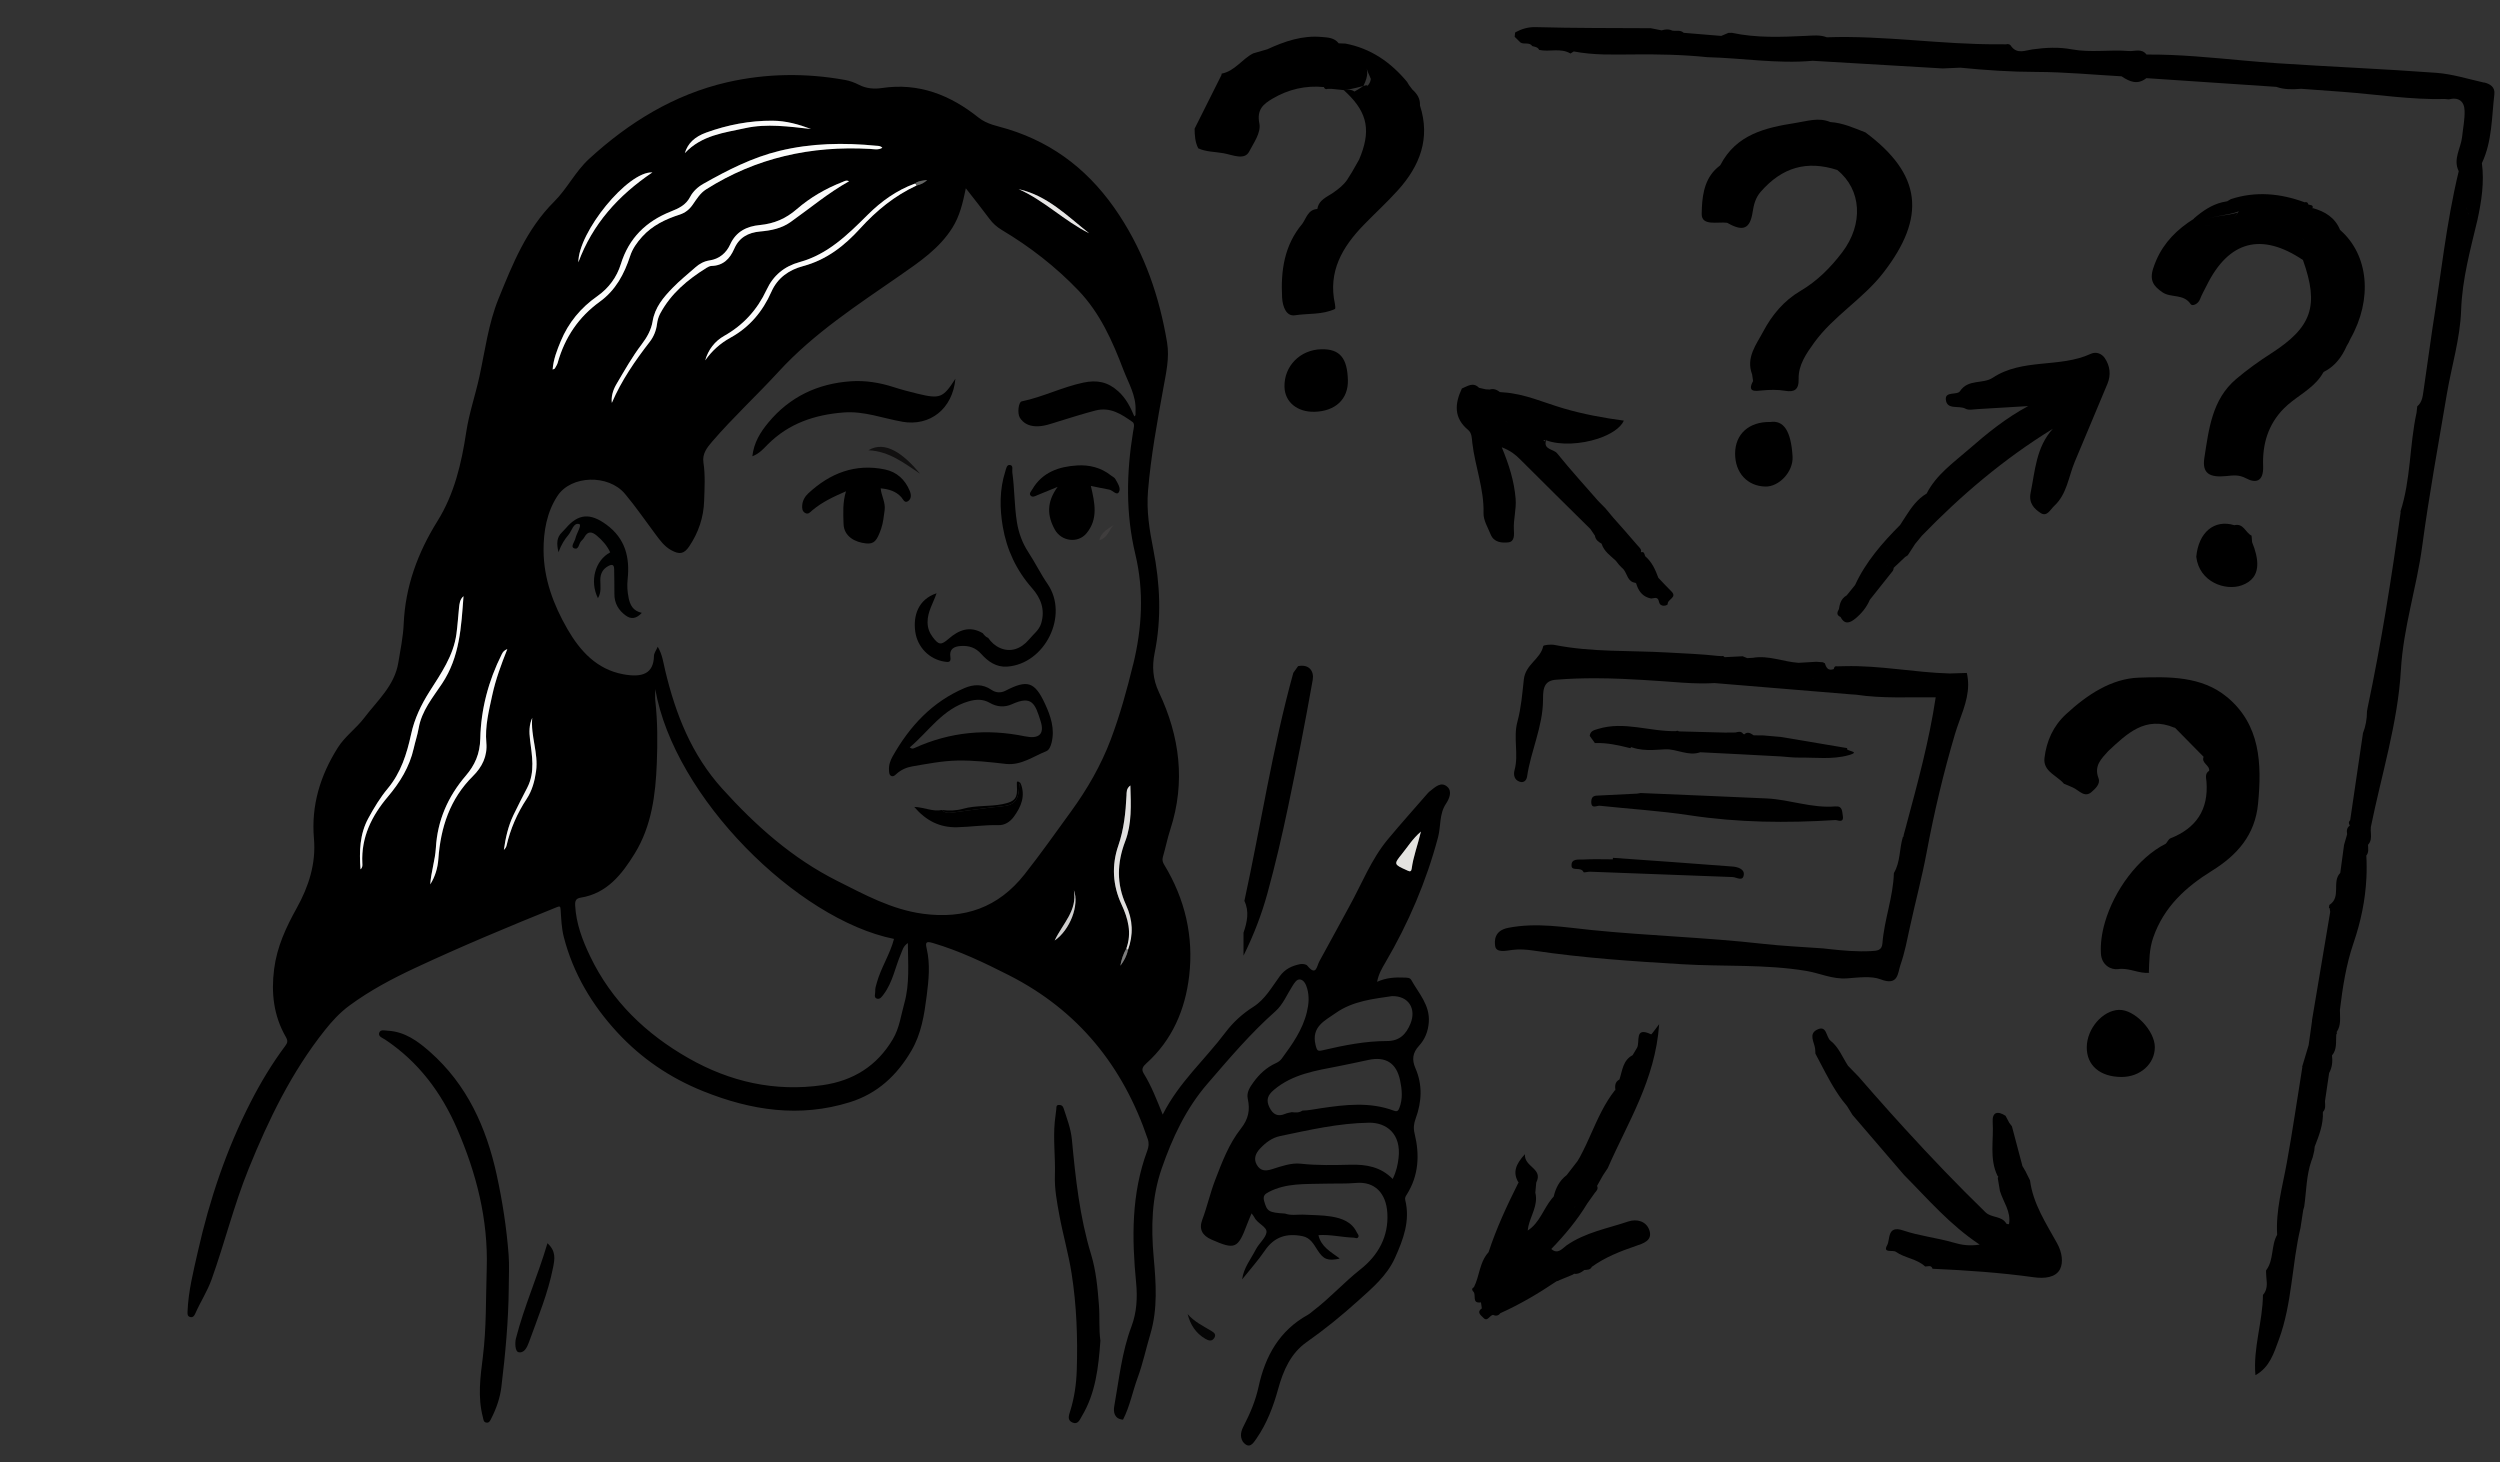 <svg width="200" height="117" viewBox="0 0 200 117" fill="none" xmlns="http://www.w3.org/2000/svg">
<rect x="0" y="0" width="200" height="117" fill="#333333" stroke="none"/>
<g clip-path="url(#clip0_91_7811)">
<path d="M101.472 112.319C101.472 112.319 101.477 112.319 101.48 112.316C101.48 112.316 101.48 112.313 101.48 112.311L101.472 112.319Z" fill="black"/>
<path d="M162.403 94.431C162.294 94.212 162.181 93.99 162.072 93.77C162.074 93.77 162.08 93.773 162.083 93.776C161.979 93.596 161.872 93.416 161.768 93.239C161.774 93.239 161.779 93.242 161.785 93.245C161.507 92.199 161.231 91.15 160.953 90.105C160.883 90.015 160.815 89.922 160.745 89.832C160.644 89.644 160.545 89.455 160.444 89.264C159.817 88.856 159.362 88.955 159.415 89.773C159.508 91.204 159.134 92.683 159.797 94.06L159.865 94.141C159.865 94.141 159.854 94.164 159.842 94.189L159.82 94.237C159.879 94.583 159.935 94.929 159.994 95.277C160.258 96.157 160.902 96.933 160.719 97.934C160.646 97.94 160.576 97.925 160.509 97.892C160.143 97.245 159.325 97.453 158.839 96.981C156.615 94.819 154.476 92.584 152.387 90.296C151.552 89.382 150.725 88.457 149.907 87.529C149.497 87.066 149.089 86.599 148.684 86.129C148.403 85.843 148.125 85.553 147.844 85.266C147.394 84.583 147.102 83.773 146.444 83.259C146.067 82.967 146.163 81.955 145.342 82.385C144.687 82.731 145.128 83.357 145.207 83.872C145.226 84.007 145.224 84.145 145.232 84.279L145.238 84.302C145.783 85.317 146.281 86.357 146.905 87.324C147.057 87.56 147.214 87.791 147.383 88.016C147.506 88.179 147.636 88.339 147.771 88.496C147.771 88.496 147.774 88.508 147.774 88.505C147.914 88.733 148.055 88.96 148.195 89.188C149.57 90.79 150.947 92.393 152.322 93.995C154.22 95.907 155.971 97.973 158.375 99.57C157.52 99.697 156.921 99.593 156.283 99.407C154.956 99.019 153.553 98.879 152.249 98.434C150.95 97.99 151.223 99.171 150.976 99.609C150.593 100.29 151.414 99.966 151.67 100.146C152.392 100.652 153.343 100.697 154.006 101.316C154.217 101.336 154.49 101.164 154.605 101.501C157.318 101.622 160.025 101.808 162.715 102.182C163.542 102.297 164.458 102.216 164.804 101.53C165.071 100.995 164.976 100.2 164.565 99.458C163.685 97.864 162.645 96.306 162.401 94.428L162.403 94.431ZM159.511 99.095C159.525 99.078 159.539 99.058 159.547 99.039C159.539 99.061 159.527 99.081 159.511 99.095Z" fill="black"/>
<path d="M198.714 6.606C197.446 6.32 196.178 5.918 194.893 5.825C190.651 5.51 186.397 5.341 182.152 5.057C181.284 4.998 180.415 4.925 179.546 4.847C176.94 4.613 174.337 4.343 171.714 4.363V4.357C171.523 4.102 171.287 4.043 171.042 4.043C170.795 4.043 170.539 4.102 170.3 4.082C168.79 3.955 167.264 4.228 165.757 3.95C164.697 3.75 163.649 3.806 162.58 3.953C162.046 4.026 161.394 4.346 160.919 3.73C160.823 3.551 160.68 3.489 160.483 3.545C160.292 3.545 160.098 3.545 159.907 3.542C155.31 3.573 150.745 2.822 146.143 2.983C145.6 2.772 145.035 2.845 144.481 2.87C142.499 2.963 140.517 3.047 138.555 2.626C138.459 2.626 138.367 2.631 138.271 2.631C138.08 2.713 137.889 2.791 137.698 2.873C136.697 2.791 135.699 2.707 134.698 2.626C134.428 2.373 134.088 2.502 133.779 2.449C133.498 2.311 133.214 2.342 132.93 2.429C132.643 2.373 132.356 2.316 132.067 2.257C129.005 2.238 125.941 2.257 122.882 2.17C122.244 2.153 121.746 2.308 121.229 2.583L121.204 2.654C121.193 2.749 121.184 2.848 121.173 2.943C121.327 3.095 121.482 3.247 121.637 3.399C121.923 3.584 122.348 3.342 122.584 3.688C122.792 3.747 123.023 3.761 123.132 3.992C123.956 4.177 124.847 3.809 125.637 4.281C125.724 4.225 125.811 4.169 125.899 4.116C126.686 4.267 127.479 4.332 128.274 4.355C129.07 4.377 129.865 4.36 130.661 4.355C132.64 4.335 134.611 4.371 136.581 4.574C139.393 4.644 142.193 5.119 145.015 4.863C148.482 5.069 151.948 5.271 155.414 5.476C155.884 5.457 156.353 5.434 156.823 5.414C158.852 5.617 160.882 5.752 162.929 5.755C165.195 5.76 167.461 5.979 169.727 6.106C170.359 6.533 171.003 6.817 171.708 6.252C175.175 6.486 178.638 6.716 182.105 6.949C182.754 7.18 183.423 7.157 184.092 7.104C185.208 7.186 186.327 7.264 187.443 7.349C190.165 7.554 192.869 7.987 195.61 7.922C195.706 7.931 195.801 7.942 195.897 7.95C196.687 7.748 197.148 8.096 197.167 8.864C197.187 9.558 197.041 10.255 196.968 10.95C196.872 11.866 196.22 12.727 196.698 13.699C195.694 17.852 195.267 22.099 194.59 26.305C194.353 27.958 194.123 29.614 193.881 31.264C193.816 31.714 193.771 32.181 193.381 32.504C193.361 32.675 193.344 32.844 193.324 33.016C192.751 35.641 192.872 38.38 192.023 40.96L192.059 40.927C191.334 46.187 190.505 51.429 189.408 56.625C189.391 56.72 189.375 56.816 189.358 56.909C189.358 57.519 189.254 58.109 189.029 58.677C189.029 58.677 189.029 58.688 189.029 58.7C189.029 58.708 189.029 58.714 189.029 58.714C188.691 61.016 188.351 63.316 188.014 65.618C188.053 65.582 188.09 65.57 188.129 65.579C188.093 65.57 188.053 65.579 188.014 65.618C187.977 65.652 187.952 65.686 187.935 65.719C187.918 65.753 187.91 65.79 187.91 65.823C187.91 65.894 187.938 65.967 187.986 66.043C187.986 66.073 187.989 66.107 187.989 66.138C187.989 66.107 187.989 66.073 187.986 66.043C187.736 66.22 187.724 66.47 187.772 66.737C187.691 67.021 187.606 67.305 187.525 67.589C187.424 68.337 187.322 69.084 187.221 69.832C186.518 70.546 187.328 71.775 186.347 72.396C186.336 72.483 186.324 72.573 186.31 72.66L186.369 72.629C186.386 72.736 186.4 72.843 186.417 72.95C185.928 75.857 185.439 78.761 184.952 81.668C184.952 81.668 184.961 81.656 184.966 81.651C184.874 82.303 184.784 82.958 184.691 83.61C184.809 83.675 184.91 83.712 185 83.723C184.91 83.712 184.806 83.675 184.691 83.61C184.517 84.195 184.34 84.78 184.165 85.365C184.174 85.359 184.182 85.353 184.191 85.348C183.777 87.912 183.406 90.484 182.942 93.037C182.597 94.943 182.054 96.818 182.172 98.783C181.666 99.665 181.928 100.787 181.289 101.628C181.287 101.67 181.284 101.712 181.284 101.751C181.284 101.878 181.292 102.005 181.303 102.131C181.306 102.173 181.312 102.215 181.315 102.258C181.326 102.384 181.34 102.513 181.343 102.637C181.343 102.679 181.343 102.721 181.343 102.764C181.34 102.89 181.326 103.014 181.289 103.135C181.244 103.292 181.166 103.447 181.036 103.593C181.017 105.749 180.238 107.835 180.435 110.014C181.562 109.395 181.902 108.276 182.31 107.166C183.375 104.273 183.339 101.175 184.042 98.218C184.115 97.745 184.185 97.273 184.258 96.798L184.337 96.531C184.514 95.302 184.5 94.046 184.916 92.857C184.95 92.767 184.981 92.677 185.014 92.59C185.056 92.412 185.099 92.235 185.141 92.061C185.152 91.951 185.163 91.844 185.175 91.735C185.523 90.841 185.877 89.947 185.83 88.96C186.08 88.71 186.009 88.398 185.998 88.097C186.108 87.344 186.22 86.593 186.33 85.84C186.572 85.398 186.622 84.926 186.561 84.434C186.982 83.939 186.856 83.332 186.901 82.758C186.957 82.702 186.968 82.638 186.929 82.567C187.311 82.019 187.19 81.398 187.193 80.793C187.41 78.983 187.691 77.172 188.278 75.455C188.866 73.74 189.226 72.008 189.313 70.234C189.327 69.939 189.335 69.641 189.332 69.343C189.332 69.045 189.324 68.744 189.307 68.443C189.524 68.182 189.448 67.878 189.442 67.583C189.689 67.319 189.692 67.015 189.675 66.712C189.664 66.529 189.647 66.343 189.667 66.166C190.519 61.975 191.832 57.808 192.073 53.58C192.27 50.181 193.333 47.007 193.777 43.693C194.317 39.653 195.062 35.588 195.745 31.54C196.124 29.302 196.813 27.078 196.889 24.835C196.974 22.313 197.634 19.966 198.202 17.568C198.523 16.078 198.753 14.582 198.551 13.053C199.377 11.307 199.329 9.401 199.549 7.543C199.619 6.955 199.194 6.702 198.716 6.595L198.714 6.606ZM134.352 3.241C134.352 3.241 134.344 3.233 134.332 3.222L134.352 3.241ZM135.96 3.969C135.986 3.947 136.011 3.922 136.039 3.899C136.014 3.922 135.986 3.947 135.96 3.969ZM146.654 4.425C146.635 4.402 146.612 4.38 146.59 4.355C146.609 4.377 146.632 4.4 146.654 4.425C146.702 4.369 146.747 4.31 146.795 4.251C146.747 4.31 146.699 4.366 146.654 4.425ZM152.893 4.355C153.072 4.602 153.311 4.63 153.607 4.653C153.314 4.63 153.072 4.602 152.893 4.355ZM177.621 5.465C177.621 5.465 177.621 5.465 177.621 5.462V5.465ZM184.936 89.508C184.938 89.393 184.952 89.286 184.992 89.194C184.952 89.289 184.941 89.396 184.936 89.505V89.508ZM198.309 11.864C198.298 11.866 198.281 11.869 198.267 11.869C198.281 11.869 198.295 11.866 198.309 11.864ZM198.348 11.967C198.298 11.979 198.247 11.99 198.194 11.998C198.244 11.987 198.295 11.976 198.348 11.967ZM197.367 16.808C197.353 16.735 197.345 16.662 197.347 16.589C197.347 16.662 197.353 16.735 197.367 16.808ZM197.415 16.977C197.44 17.045 197.471 17.112 197.513 17.182C197.471 17.115 197.44 17.047 197.415 16.977ZM197.82 17.542C197.733 17.461 197.657 17.382 197.595 17.303C197.657 17.382 197.73 17.464 197.82 17.542Z" fill="black"/>
<path d="M181.031 103.612L181.039 103.601L181.031 103.612Z" fill="black"/>
<path d="M178.149 55.756C176.139 54.086 173.488 54.128 171.102 54.212C168.909 54.288 166.966 55.581 165.293 57.125C164.242 58.092 163.725 59.289 163.559 60.628C163.525 60.903 163.573 61.128 163.669 61.322C163.716 61.42 163.778 61.508 163.848 61.592C164.203 62.011 164.782 62.289 165.128 62.714L165.147 62.708C165.364 62.801 165.58 62.894 165.797 62.986C166.078 63.099 166.342 63.363 166.623 63.484C166.654 63.498 166.685 63.509 166.719 63.518C166.783 63.537 166.845 63.546 166.913 63.543C167.045 63.537 167.183 63.487 167.326 63.358C167.602 63.116 168.06 62.722 167.88 62.255C167.5 61.269 168.105 60.701 168.659 60.088C170.157 58.694 171.63 57.234 173.966 58.221L173.989 58.21C174.756 58.989 175.524 59.767 176.288 60.546C176.086 61.058 176.789 61.21 176.733 61.662C176.37 61.882 176.496 62.247 176.519 62.542C176.688 64.777 175.698 66.25 173.637 67.066C173.497 67.122 173.412 67.319 173.303 67.448C173.303 67.448 173.292 67.459 173.283 67.47C173.272 67.482 173.261 67.493 173.261 67.496C171.045 68.62 169.131 71.232 168.391 73.796C168.144 74.65 168.026 75.502 168.074 76.289C168.127 77.223 168.892 77.605 169.446 77.529C169.558 77.512 169.668 77.507 169.777 77.51C169.935 77.51 170.089 77.532 170.241 77.557C170.41 77.585 170.576 77.625 170.742 77.667C171.135 77.763 171.526 77.861 171.937 77.827L171.956 77.799L171.908 77.816C171.945 76.866 171.928 75.944 172.263 74.991C173.114 72.548 174.857 70.965 176.955 69.663C178.973 68.409 180.407 66.807 180.646 64.288C180.949 61.083 180.837 57.982 178.152 55.753L178.149 55.756ZM166.381 60.841C166.373 60.802 166.365 60.763 166.353 60.726C166.365 60.766 166.373 60.805 166.381 60.841C166.398 60.875 166.418 60.909 166.435 60.94C166.418 60.906 166.398 60.872 166.381 60.841ZM168.063 59.731C168.004 59.798 167.944 59.866 167.883 59.933C167.944 59.866 168.004 59.796 168.063 59.731C168.063 59.731 168.11 59.725 168.108 59.725L168.06 59.731H168.063ZM168.324 58.23C168.242 58.224 168.175 58.196 168.133 58.154C168.175 58.199 168.242 58.227 168.324 58.23ZM177.607 57.482L177.567 57.521C177.567 57.521 177.587 57.502 177.607 57.482ZM177.773 58.157C177.747 58.176 177.705 58.196 177.686 58.216C177.705 58.199 177.747 58.176 177.773 58.157ZM174.247 55.857C174.231 55.857 174.214 55.865 174.2 55.871C174.216 55.865 174.231 55.86 174.247 55.857ZM174.166 55.88C174.022 55.955 173.986 56.191 173.972 56.47C173.983 56.197 174.022 55.955 174.166 55.88Z" fill="black"/>
<path d="M147.734 78.272C148.642 78.204 149.713 78.061 150.444 78.345C151.886 78.904 151.81 77.839 152.038 77.187C152.384 76.197 152.578 75.151 152.803 74.122C153.233 72.143 153.761 70.175 154.13 68.199C154.731 64.988 155.476 61.834 156.404 58.705C156.784 57.423 157.441 56.172 157.453 54.803C157.453 54.488 157.422 54.165 157.346 53.836C156.89 53.85 156.435 53.864 155.98 53.878C153.163 53.802 150.382 53.218 147.557 53.294C147.363 53.299 147.169 53.302 146.975 53.307C146.882 53.288 146.82 53.305 146.778 53.344C146.736 53.386 146.714 53.451 146.7 53.527C146.584 53.569 146.489 53.583 146.41 53.572C146.371 53.566 146.334 53.558 146.3 53.541C146.258 53.521 146.222 53.496 146.191 53.462C146.092 53.364 146.033 53.212 145.98 53.043C145.98 53.043 145.946 53.043 145.924 53.046C145.915 53.046 145.907 53.046 145.907 53.046L145.867 52.984C145.679 52.97 145.494 52.956 145.305 52.942C145.069 52.956 144.83 52.97 144.594 52.984C144.358 52.998 144.119 53.012 143.883 53.026L143.874 53.816C143.874 53.552 143.88 53.291 143.883 53.026C142.66 52.945 141.485 52.408 140.231 52.624C140.082 52.633 139.93 52.641 139.781 52.65C139.657 52.599 139.534 52.551 139.41 52.501C138.929 52.526 138.446 52.548 137.965 52.574C137.934 52.532 137.897 52.504 137.858 52.489C137.819 52.475 137.771 52.475 137.72 52.489C137.625 52.484 137.529 52.478 137.434 52.473C136.095 52.324 134.746 52.276 133.408 52.2C130.394 52.026 127.361 52.189 124.37 51.596C124.072 51.536 123.478 51.596 123.459 51.688C123.237 52.74 122.045 53.133 121.907 54.353C121.783 55.467 121.693 56.633 121.395 57.73C121.041 59.023 121.513 60.336 121.162 61.618C121.061 61.986 121.145 62.402 121.581 62.54C121.887 62.638 122.118 62.455 122.168 62.118C122.472 60.049 123.433 58.12 123.442 55.987C123.442 55.846 123.442 55.703 123.45 55.562C123.456 55.469 123.461 55.379 123.476 55.289C123.481 55.245 123.49 55.202 123.498 55.16C123.526 55.034 123.568 54.916 123.63 54.812C123.65 54.781 123.67 54.752 123.692 54.724C123.802 54.584 123.962 54.477 124.195 54.421C124.288 54.398 124.392 54.381 124.51 54.376C125.573 54.289 126.633 54.258 127.695 54.261C128.404 54.261 129.109 54.283 129.818 54.311C130.878 54.356 131.938 54.424 132.997 54.497C134.038 54.57 135.075 54.668 136.118 54.674C136.464 54.674 136.812 54.668 137.161 54.646C140.813 54.947 144.465 55.25 148.116 55.551C148.235 55.559 148.35 55.565 148.468 55.573C150.588 55.894 152.724 55.762 154.855 55.787C154.338 59.245 153.421 62.61 152.516 65.978L152.502 66.04C152.429 66.301 152.356 66.563 152.286 66.827C152.308 66.886 152.291 66.928 152.232 66.954C151.937 67.904 152.044 68.955 151.51 69.844C151.459 71.761 150.737 73.571 150.593 75.475C150.551 76.037 150.171 76.062 149.708 76.087C148.569 76.149 147.445 76.048 146.32 75.924C146.16 75.907 146 75.888 145.839 75.871C144.228 75.753 142.612 75.683 141.01 75.503C136.464 74.991 131.887 74.862 127.333 74.403C125.145 74.184 122.944 73.782 120.661 74.226C119.512 74.448 119.562 75.292 119.61 75.666C119.683 76.248 120.437 76.065 120.993 75.992C121.541 75.919 122.12 75.964 122.672 76.045C126.619 76.638 130.591 76.9 134.569 77.139C137.878 77.338 141.212 77.127 144.501 77.673C145.583 77.853 146.596 78.353 147.751 78.269L147.734 78.272ZM139.348 54.142C139.371 54.12 139.39 54.097 139.41 54.078C139.39 54.1 139.368 54.12 139.348 54.142ZM143.118 54.339C143.309 54.35 143.5 54.005 143.689 53.816C143.498 54.005 143.306 54.35 143.115 54.339H143.118ZM144.864 54.353C145.058 54.311 145.215 54.213 145.274 53.971C145.215 54.213 145.058 54.314 144.864 54.353ZM151.839 74.417C151.791 74.367 151.743 74.316 151.695 74.269C151.746 74.316 151.794 74.367 151.839 74.417ZM125.919 75.081C125.935 75.07 125.952 75.056 125.969 75.044C125.952 75.056 125.935 75.067 125.916 75.081H125.919ZM126.602 75.292C126.621 75.317 126.644 75.359 126.664 75.376C126.647 75.359 126.621 75.317 126.602 75.292ZM132.559 75.736C132.635 75.694 132.711 75.649 132.784 75.607C132.708 75.649 132.635 75.694 132.559 75.736Z" fill="black"/>
<path d="M154.141 39.473L154.133 39.482C153.382 39.923 152.91 40.603 152.46 41.3C152.311 41.534 152.165 41.767 152.01 41.998C151.296 42.715 150.61 43.451 149.994 44.241C149.685 44.635 149.396 45.045 149.128 45.47C148.861 45.894 148.62 46.338 148.406 46.805C148.184 47.081 147.959 47.353 147.737 47.629C147.47 47.778 147.318 47.991 147.225 48.242C147.172 48.391 147.138 48.554 147.116 48.719C146.975 48.97 146.888 49.209 147.245 49.358C147.585 50.027 148.032 49.816 148.448 49.47C148.934 49.065 149.334 48.576 149.584 47.986C150.2 47.21 150.815 46.437 151.431 45.661C151.451 45.624 151.467 45.585 151.476 45.545C151.487 45.506 151.493 45.467 151.496 45.425C151.799 45.138 152.103 44.848 152.409 44.562C152.418 44.556 152.426 44.55 152.435 44.545C152.496 44.502 152.561 44.463 152.623 44.421C152.82 44.117 153.016 43.814 153.213 43.51C153.39 43.294 153.567 43.077 153.745 42.864C153.674 42.824 153.607 42.779 153.537 42.737C153.604 42.782 153.674 42.824 153.745 42.864C156.876 39.631 160.284 36.729 164.222 34.306C162.89 35.782 162.811 37.646 162.448 39.431C162.282 40.252 162.741 40.713 163.261 41.047C163.761 41.368 164.031 40.755 164.343 40.468C165.358 39.524 165.476 38.157 165.971 36.965C166.842 34.874 167.731 32.788 168.599 30.694C168.895 29.979 168.796 29.254 168.38 28.644C168.161 28.321 167.719 28.096 167.261 28.307C164.773 29.457 161.807 28.639 159.418 30.221C158.631 30.744 157.455 30.3 156.798 31.295C156.576 31.63 155.608 31.287 155.665 31.953C155.741 32.833 156.719 32.403 157.242 32.698C157.492 32.839 157.883 32.746 158.209 32.729C159.558 32.656 160.908 32.569 162.254 32.487C160.48 33.437 158.959 34.674 157.517 35.934C156.303 36.994 154.911 37.961 154.138 39.47L154.141 39.473ZM148.738 46.816C148.622 46.886 148.504 46.954 148.389 47.022C148.504 46.954 148.622 46.884 148.738 46.816H148.724C148.724 46.816 148.735 46.816 148.738 46.816ZM148.442 46.844C148.42 46.901 148.403 46.96 148.392 47.022C148.406 46.962 148.423 46.903 148.442 46.844ZM149.519 47.921C149.519 47.921 149.525 47.927 149.53 47.932L149.519 47.921ZM150.866 45.394C150.919 45.323 150.97 45.259 151.026 45.245C150.973 45.262 150.919 45.323 150.866 45.394ZM151.92 42.731C151.884 42.799 151.839 42.866 151.816 42.937C151.841 42.864 151.884 42.799 151.92 42.731ZM151.622 43.884C151.869 43.713 152.333 43.805 152.612 43.673C152.331 43.805 151.869 43.713 151.622 43.884Z" fill="black"/>
<path d="M149.227 10.59C148.316 10.236 147.419 9.828 146.424 9.764C145.485 9.367 144.566 9.696 143.638 9.837C141.217 10.213 138.892 10.761 137.63 13.205L137.571 13.264C136.444 14.115 136.208 15.4 136.151 16.601C136.143 16.772 136.14 16.944 136.135 17.109C136.118 18.105 137.402 17.728 138.153 17.821C138.195 17.826 138.237 17.857 138.277 17.88C139.449 18.529 140.003 18.307 140.208 16.977C140.304 16.35 140.444 15.816 140.863 15.335C142.572 13.382 144.543 12.814 146.978 13.598C148.943 15.175 149.081 17.936 147.383 20.177C146.441 21.419 145.367 22.49 144.034 23.275C142.705 24.056 141.754 25.209 141.063 26.513C140.512 27.553 139.654 28.602 140.169 29.954C140.194 30.131 140.222 30.308 140.247 30.485C139.719 31.439 140.517 31.273 140.947 31.236C141.577 31.18 142.19 31.157 142.817 31.264C143.52 31.385 143.916 31.202 143.891 30.32C143.86 29.206 144.504 28.284 145.133 27.413C146.68 25.276 149.03 23.924 150.641 21.852C154.138 17.354 153.744 13.938 149.221 10.582L149.227 10.59ZM140.672 11.344C140.714 11.54 140.759 11.737 140.801 11.937C140.759 11.74 140.714 11.543 140.672 11.344C140.652 11.355 140.63 11.363 140.607 11.374C140.627 11.363 140.652 11.355 140.672 11.344Z" fill="black"/>
<path d="M118.682 41.047C118.666 41.613 119.025 42.197 119.253 42.757C119.512 43.398 120.153 43.446 120.667 43.389C121.187 43.333 121.128 42.76 121.109 42.352C121.066 41.528 121.322 40.752 121.249 39.886C121.131 38.486 120.729 37.199 120.141 35.782C120.853 36.057 121.238 36.375 121.606 36.743C123.473 38.613 125.359 40.468 127.237 42.327C127.355 42.504 127.476 42.678 127.594 42.855C127.639 43.178 127.867 43.347 128.126 43.493C128.314 44.106 128.826 44.449 129.264 44.857C129.351 44.967 129.438 45.079 129.526 45.188C129.601 45.267 129.68 45.346 129.756 45.425C129.812 45.467 129.857 45.515 129.899 45.568C130.189 45.939 130.211 46.552 130.836 46.625C130.836 46.625 130.85 46.636 130.864 46.65C130.878 46.664 130.892 46.676 130.895 46.676C131.052 47.215 131.333 47.634 131.85 47.817C131.924 47.842 132.002 47.865 132.087 47.882C132.331 47.876 132.626 47.679 132.719 48.138C132.82 48.641 133.422 48.427 133.414 48.332C133.385 47.932 134.212 47.806 133.712 47.311C133.355 46.96 133.014 46.589 132.669 46.226C132.43 45.585 132.163 44.964 131.623 44.505C131.612 44.489 131.603 44.469 131.597 44.449C131.547 44.309 131.544 44.123 131.297 44.174C131.285 44.168 131.274 44.171 131.263 44.168C131.33 44.058 131.274 43.943 131.184 43.834C131.159 43.8 131.128 43.769 131.1 43.738C131.055 43.69 131.013 43.645 130.976 43.603C130.341 42.847 129.677 42.116 129.025 41.374C128.823 41.132 128.62 40.887 128.418 40.645L128.404 40.632C128.221 40.449 128.041 40.263 127.858 40.08C126.756 38.815 125.623 37.576 124.572 36.268C124.288 35.914 123.448 35.984 123.684 35.222C124.845 35.647 126.506 35.532 127.836 35.093C128.828 34.764 129.638 34.255 129.908 33.651C128.277 33.432 126.666 33.137 125.078 32.67C123.493 32.206 121.969 31.5 120.288 31.391C120.189 31.382 120.088 31.374 119.99 31.366C119.959 31.34 119.928 31.318 119.897 31.298C119.835 31.256 119.77 31.219 119.706 31.191C119.672 31.177 119.641 31.166 119.607 31.155C119.54 31.135 119.47 31.127 119.396 31.127C119.323 31.127 119.247 31.138 119.172 31.163C119.068 31.157 118.964 31.152 118.86 31.146C118.68 31.104 118.5 31.065 118.32 31.023C117.842 30.536 117.4 30.902 116.951 31.079C116.377 32.296 116.287 33.429 117.451 34.396C117.758 34.652 117.743 35.068 117.786 35.439C118.005 37.323 118.736 39.116 118.682 41.056V41.047ZM123.647 35.214C123.664 35.2 123.681 35.183 123.698 35.169C123.698 35.169 123.684 35.211 123.684 35.214C123.672 35.214 123.658 35.214 123.647 35.214C123.611 35.245 123.577 35.279 123.54 35.31C123.518 35.279 123.495 35.248 123.476 35.217C123.532 35.217 123.591 35.217 123.647 35.217V35.214ZM119.669 32.119C119.703 32.155 119.739 32.189 119.776 32.223C119.739 32.189 119.703 32.153 119.669 32.119ZM120.631 33.766C120.482 33.775 120.439 33.702 120.439 33.606C120.439 33.699 120.484 33.772 120.631 33.764C120.707 33.727 120.757 33.676 120.791 33.62C120.76 33.676 120.707 33.724 120.631 33.764V33.766Z" fill="black"/>
<path d="M97.865 12.255C98.615 12.392 99.56 12.848 99.934 12.125C100.285 11.445 100.898 10.616 100.749 9.876C100.527 8.774 101.056 8.33 101.806 7.889C103.074 7.144 104.44 6.823 105.908 6.964C105.967 7.115 106.068 7.174 106.226 7.107C106.321 7.107 106.417 7.107 106.51 7.107C106.838 7.141 107.17 7.174 107.499 7.208C107.595 7.298 107.69 7.385 107.783 7.475C109.428 9.072 109.686 10.528 108.725 12.772C108.537 13.104 108.348 13.432 108.16 13.764C108.073 13.905 107.985 14.043 107.898 14.183C107.862 14.248 107.822 14.312 107.78 14.374C107.488 14.802 107.094 15.111 106.659 15.414C106.535 15.502 106.403 15.577 106.268 15.659C106.133 15.741 106.001 15.822 105.88 15.918C105.818 15.965 105.762 16.016 105.708 16.072C105.63 16.154 105.559 16.247 105.503 16.353C105.447 16.46 105.408 16.581 105.388 16.719H105.385C104.643 16.767 104.516 17.436 104.185 17.902C102.74 19.623 102.453 21.658 102.568 23.809C102.608 24.531 102.903 25.327 103.589 25.223C104.654 25.06 105.779 25.192 106.791 24.72C106.844 24.694 106.824 24.458 106.796 24.326C106.228 21.731 107.384 19.761 109.093 17.998C110.004 17.059 110.974 16.176 111.845 15.206C113.591 13.264 114.449 11.062 113.597 8.437C113.628 7.9 113.372 7.503 112.99 7.163C112.9 7.042 112.81 6.924 112.717 6.803C112.666 6.719 112.616 6.638 112.568 6.553C111.263 4.982 109.672 3.874 107.634 3.486C107.454 3.48 107.274 3.472 107.094 3.466C106.751 3.008 106.22 3 105.739 2.958C104.193 2.817 102.773 3.301 101.393 3.939C101.014 4.048 100.637 4.161 100.257 4.27C99.358 4.723 98.79 5.69 97.73 5.89C97.73 5.89 97.716 5.999 97.719 5.999C97.002 7.43 96.285 8.864 95.568 10.295C95.576 10.835 95.605 11.372 95.86 11.867C96.501 12.159 97.199 12.136 97.868 12.257L97.865 12.255ZM107.499 7.211C107.853 7.166 108.208 7.11 109.071 6.879C109.529 5.952 109.346 5.665 109.321 5.361C109.346 5.662 109.529 5.952 109.667 6.317C109.641 6.562 109.52 6.764 109.335 6.936C109.442 6.826 109.405 6.767 109.071 6.879C108.753 7.099 108.525 7.236 108.351 7.323C108.104 7.132 107.8 7.174 107.499 7.214V7.211ZM111.255 13.55C111.272 13.545 111.292 13.542 111.311 13.536C111.294 13.542 111.275 13.545 111.255 13.55Z" fill="black"/>
<path d="M99.478 76.459C100.294 74.811 100.935 73.15 101.401 71.441C102.023 69.175 102.557 66.883 103.04 64.584C103.749 61.196 104.415 57.8 105.017 54.393C105.137 53.715 104.752 53.111 103.847 53.291C103.718 53.474 103.586 53.659 103.456 53.842C103.456 53.842 103.459 53.842 103.462 53.839C101.803 59.836 100.873 65.99 99.554 72.062C99.549 72.056 99.546 72.053 99.54 72.048C99.962 72.914 99.771 73.766 99.481 74.617V76.459H99.478Z" fill="black"/>
<path d="M146.848 64.511C144.965 64.679 143.182 63.96 141.33 63.875C137.97 63.721 134.608 63.586 131.249 63.442C131.153 63.459 131.057 63.473 130.965 63.49C129.964 63.541 128.966 63.591 127.965 63.639C127.639 63.656 127.316 63.622 127.301 64.12C127.285 64.769 127.74 64.432 127.985 64.46C130.383 64.719 132.798 64.862 135.182 65.225C139.055 65.812 142.935 65.852 146.829 65.604C146.995 65.593 147.529 65.888 147.425 65.27C147.366 64.921 147.408 64.466 146.851 64.516L146.848 64.511ZM132.843 64.075C132.812 64.148 132.778 64.221 132.747 64.297C132.778 64.224 132.812 64.151 132.843 64.075ZM133.065 64.171C133.065 64.171 133.056 64.168 133.051 64.165C133.056 64.165 133.059 64.168 133.065 64.171ZM140.377 64.983C140.318 64.958 140.247 64.907 140.194 64.893C140.25 64.907 140.318 64.958 140.38 64.983H140.377Z" fill="black"/>
<path d="M169.524 80.788C168.206 80.833 166.952 82.289 166.941 83.779C166.932 85.236 168.003 86.152 169.721 86.158C171.217 86.16 172.389 85.109 172.386 83.771C172.386 82.45 170.75 80.746 169.524 80.791V80.788Z" fill="black"/>
<path d="M107.831 30.407C107.786 28.636 107.178 27.916 105.736 27.939C104.016 27.964 102.711 29.288 102.759 30.963C102.793 32.164 103.78 32.976 105.16 32.943C106.838 32.9 107.87 31.922 107.831 30.41V30.407Z" fill="black"/>
<path d="M141.611 33.758C139.913 33.733 138.817 34.722 138.808 36.282C138.803 37.82 139.781 38.891 141.232 38.925C142.311 38.95 143.481 37.75 143.405 36.51C143.278 34.43 142.674 33.598 141.611 33.761V33.758Z" fill="black"/>
<path d="M125.725 69.284C125.761 69.72 126.487 69.312 126.686 69.773C126.709 69.827 127.032 69.728 127.215 69.737C131.013 69.877 134.808 70.029 138.606 70.164C138.924 70.175 139.449 70.566 139.506 69.959C139.548 69.512 138.988 69.352 138.617 69.324C135.424 69.071 132.227 68.854 129.034 68.626C129.034 68.666 129.031 68.705 129.028 68.747C128.238 68.747 127.448 68.716 126.664 68.761C126.295 68.784 125.674 68.649 125.725 69.284Z" fill="black"/>
<path d="M142.409 58.95C141.965 58.911 141.524 58.874 141.08 58.835C140.818 58.835 140.554 58.829 140.293 58.826C140.293 58.826 140.293 58.826 140.293 58.829C140.264 58.809 140.233 58.787 140.205 58.767C139.995 58.627 139.781 58.528 139.536 58.753L139.452 58.708C139.283 58.469 139.058 58.548 138.839 58.599C138.558 58.601 138.28 58.604 137.998 58.607C136.77 58.576 135.539 58.542 134.31 58.511C134.24 58.455 134.161 58.45 134.08 58.489C131.999 58.545 129.947 57.668 127.841 58.315C127.51 58.416 127.226 58.472 127.178 58.871C127.316 59.062 127.453 59.256 127.591 59.447C128.564 59.405 129.497 59.625 130.431 59.855L130.487 59.771L130.585 59.799C131.122 59.982 131.67 60.013 132.218 59.998C132.224 59.998 132.23 59.998 132.235 59.998C132.452 59.993 132.668 59.979 132.882 59.965C132.992 59.959 133.101 59.951 133.214 59.945C134.161 59.903 135.049 60.519 136.022 60.181C137.051 60.232 138.08 60.285 139.109 60.336C140.236 60.395 141.364 60.457 142.491 60.516C142.724 60.533 142.955 60.555 143.188 60.575C143.421 60.594 143.652 60.609 143.885 60.606C145.221 60.589 146.579 60.78 147.886 60.417C149.019 60.102 147.509 60.1 147.793 59.852C145.999 59.551 144.209 59.248 142.415 58.947L142.409 58.95Z" fill="black"/>
<path d="M128.631 93.427C130.209 89.806 132.421 86.404 132.733 81.935C132.348 82.424 132.131 82.769 132.087 82.747C130.717 82.089 131.226 83.36 130.962 83.824C130.85 84.023 130.729 84.217 130.611 84.414C129.823 84.825 129.793 85.648 129.556 86.359C129.365 86.458 129.272 86.593 129.236 86.748C129.216 86.823 129.211 86.908 129.213 86.992C129.213 87.074 129.225 87.161 129.233 87.245C129.225 87.231 129.213 87.217 129.205 87.203C128.362 88.268 127.825 89.497 127.276 90.72C127.237 90.807 127.198 90.897 127.158 90.984C127.071 91.178 126.981 91.375 126.891 91.569C126.728 91.912 126.56 92.255 126.38 92.587C126.318 92.688 126.259 92.789 126.197 92.893C125.91 93.264 125.623 93.635 125.337 94.006C124.763 94.442 124.454 95.038 124.296 95.724C124.246 95.777 124.201 95.831 124.153 95.884C123.47 96.711 123.172 97.832 122.216 98.445C122.295 97.546 122.91 96.747 122.882 95.82C122.882 95.752 122.874 95.687 122.866 95.62C122.857 95.552 122.843 95.485 122.826 95.415C122.851 95.145 122.874 94.878 122.899 94.608C123.481 93.464 121.921 93.379 121.994 92.334C121.255 93.14 120.988 93.807 121.491 94.616C121.491 94.616 121.443 94.672 121.443 94.675C120.552 96.46 119.708 98.268 119.087 100.171C118.814 100.469 118.643 100.81 118.516 101.167C118.474 101.285 118.435 101.408 118.398 101.529C118.362 101.65 118.328 101.774 118.294 101.897C118.261 102.021 118.227 102.142 118.188 102.266C118.114 102.51 118.03 102.749 117.915 102.974C117.892 102.985 117.873 102.997 117.856 103.011C117.839 103.022 117.825 103.036 117.814 103.05C117.791 103.075 117.777 103.104 117.774 103.134C117.769 103.193 117.8 103.258 117.864 103.328C118.131 103.57 117.701 104.31 118.477 104.189C118.5 104.349 118.525 104.512 118.547 104.672C118.084 104.99 118.516 105.254 118.663 105.417C118.992 105.783 119.16 105.234 119.436 105.192C119.663 105.294 119.866 105.271 120.023 105.057C121.603 104.346 123.088 103.469 124.524 102.502C124.569 102.496 124.611 102.482 124.653 102.468C124.696 102.454 124.735 102.432 124.772 102.406C125.12 102.263 125.469 102.117 125.82 101.973C125.862 101.948 125.899 101.926 125.933 101.9C126.214 101.951 126.492 101.805 126.751 101.599C126.978 101.58 127.226 101.605 127.347 101.344C128.415 100.576 129.615 100.104 130.852 99.682C131.429 99.485 132.252 99.255 131.94 98.392C131.684 97.683 130.928 97.495 130.259 97.72C128.592 98.282 126.824 98.591 125.328 99.629C125.005 99.854 124.639 100.396 124.102 99.918C125.19 98.799 126.183 97.602 126.992 96.264C127.192 95.983 127.394 95.699 127.594 95.418C127.732 95.26 127.881 95.108 127.763 94.872C127.92 94.594 128.078 94.316 128.232 94.037C128.367 93.835 128.502 93.632 128.634 93.43L128.631 93.427ZM129.778 99.339C129.75 99.311 129.722 99.283 129.694 99.255C129.722 99.283 129.75 99.311 129.778 99.336V99.339ZM120.127 102.853C120.108 102.803 120.068 102.755 119.998 102.704C120.071 102.755 120.11 102.803 120.127 102.853ZM121.828 102.524C121.8 102.451 121.778 102.373 121.738 102.305C121.778 102.373 121.8 102.449 121.828 102.522V102.524ZM122.573 103.163C122.604 103.089 122.643 103.019 122.663 102.943C122.643 103.019 122.607 103.089 122.573 103.163ZM125.938 96.646C126.059 96.399 126.239 96.309 126.436 96.275C126.236 96.309 126.059 96.396 125.938 96.646ZM127.029 93.444C127.33 93.354 127.628 93.216 127.929 93.191C127.628 93.213 127.33 93.354 127.029 93.444Z" fill="black"/>
<path d="M180.125 42.852C179.639 42.619 179.487 41.835 178.748 42.017C177.148 41.526 175.886 42.574 175.701 44.542C175.939 46.569 178.034 47.291 179.335 46.828C179.743 46.681 180.052 46.471 180.26 46.195C180.345 46.085 180.412 45.962 180.463 45.83C180.513 45.697 180.55 45.554 180.567 45.399C180.595 45.169 180.587 44.913 180.542 44.632C180.527 44.539 180.508 44.441 180.485 44.342C180.415 44.044 180.311 43.721 180.168 43.373C180.154 43.198 180.14 43.024 180.125 42.85V42.852ZM178.2 44.356C178.2 44.328 178.2 44.3 178.194 44.278C178.203 44.3 178.203 44.328 178.2 44.356ZM178.203 44.365C178.203 44.396 178.194 44.429 178.197 44.461C178.197 44.429 178.2 44.396 178.203 44.365Z" fill="black"/>
<path d="M175.518 17.469C175.518 17.469 175.515 17.478 175.512 17.486C175.51 17.494 175.504 17.503 175.507 17.503C174.177 18.343 173.131 19.372 172.502 20.82C172.412 21.028 172.33 21.242 172.257 21.467C171.931 22.473 172.327 22.92 172.996 23.384C173.671 23.851 174.689 23.477 175.254 24.332C175.38 24.523 175.85 24.332 175.999 23.941C176.145 23.556 176.359 23.196 176.541 22.825C178.304 19.26 180.916 18.571 184.236 20.801C185.546 24.472 184.95 26.179 181.694 28.27C180.722 28.894 179.774 29.575 178.894 30.32C176.957 31.959 176.707 34.345 176.35 36.62C176.153 37.862 176.744 38.228 178.121 38.084C178.641 38.031 179.108 37.958 179.682 38.264C180.429 38.666 181.098 38.571 181.051 37.283C180.986 35.577 181.422 33.971 182.723 32.664C182.912 32.476 183.114 32.301 183.325 32.136C184.236 31.419 185.279 30.851 185.866 29.791C185.866 29.791 185.878 29.78 185.889 29.769C185.9 29.757 185.911 29.746 185.911 29.746C186.58 29.412 187.053 28.905 187.415 28.301C187.536 28.099 187.643 27.888 187.741 27.666C187.792 27.579 187.843 27.491 187.893 27.404C187.938 27.309 187.983 27.21 188.028 27.115C189.83 23.932 189.496 20.387 187.205 18.394C186.805 17.405 185.998 16.921 185.026 16.648L184.986 16.696C185.037 16.567 185.023 16.497 184.981 16.457C184.908 16.39 184.75 16.401 184.66 16.35C184.638 16.215 184.565 16.173 184.469 16.17C184.438 16.17 184.402 16.173 184.365 16.182C182.428 15.468 180.472 15.282 178.476 15.926C178.374 15.985 178.276 16.044 178.175 16.103C178.18 16.305 178.186 16.508 178.189 16.71C178.183 16.508 178.178 16.305 178.175 16.103C178.045 16.12 177.916 16.145 177.792 16.176C176.921 16.387 176.198 16.884 175.521 17.469H175.518ZM184.16 18.99C184.174 19.077 184.25 19.164 184.36 19.249C184.216 19.471 184.286 19.637 184.396 19.794C184.289 19.637 184.216 19.468 184.36 19.249C184.25 19.164 184.174 19.08 184.16 18.99ZM185.085 29.428C185.254 29.504 185.431 29.572 185.599 29.651C185.433 29.575 185.254 29.504 185.085 29.428ZM185.237 19.552L185.225 19.541C185.225 19.541 185.237 19.555 185.237 19.552ZM184.627 20.154C184.652 20.221 184.663 20.295 184.646 20.373C184.663 20.295 184.655 20.221 184.627 20.154ZM183.882 30.002C183.98 29.96 184.154 29.948 184.174 29.853C184.157 29.946 183.98 29.96 183.882 30.002C183.831 30.052 183.783 30.1 183.733 30.151C183.78 30.1 183.831 30.052 183.879 30.002H183.882ZM187.427 23.924C187.365 23.96 187.311 23.994 187.255 24.025C187.25 23.983 187.244 23.941 187.235 23.901C187.241 23.944 187.25 23.986 187.255 24.025C187.311 23.991 187.368 23.958 187.427 23.924ZM176.333 18.085C176.536 18.065 176.755 18.003 176.898 18.116C176.755 18.006 176.536 18.068 176.333 18.085ZM179.119 16.901C179.119 16.901 179.119 16.901 179.116 16.904C179.1 16.921 179.066 16.958 179.027 17C179.035 17 179.043 17 179.049 17C178.928 17.174 178.802 17.329 178.667 17.461C178.799 17.326 178.922 17.174 179.027 17C178.144 17.278 177.171 17.225 176.316 17.615C177.171 17.225 178.152 17.264 179.116 16.904L179.119 16.901ZM175.928 17.84L175.903 17.866C175.903 17.866 175.914 17.854 175.928 17.84Z" fill="black"/>
<path d="M97.257 95.559C97.257 95.559 97.254 95.592 97.254 95.595L97.257 95.559Z" fill="black"/>
<g clip-path="url(#clip1_91_7811)">
<path d="M107.173 100.664C107.173 100.664 107.173 100.667 107.173 100.668C107.172 100.675 107.168 100.679 107.166 100.686C107.176 100.683 107.185 100.682 107.196 100.68C107.19 100.675 107.181 100.67 107.175 100.664H107.173Z" fill="#FEFEFE"/>
<path d="M114.382 63.299C114.329 63.34 114.279 63.391 114.236 63.441C113.165 64.673 112.076 65.889 111.032 67.142C109.693 68.749 108.946 70.706 107.946 72.511C107.142 73.965 106.369 75.438 105.558 76.889C105.329 77.297 105.308 78.137 104.584 77.252C104.484 77.13 104.186 77.094 104.005 77.132C103.36 77.266 102.814 77.506 102.379 78.101C101.746 78.967 101.204 79.952 100.268 80.546C99.391 81.102 98.639 81.789 98.029 82.602C96.397 84.773 94.312 86.59 93.017 89.165C92.528 87.957 92.11 86.867 91.494 85.873C91.288 85.539 91.427 85.32 91.703 85.074C93.786 83.204 94.821 80.756 95.134 78.071C95.503 74.922 94.803 71.923 93.141 69.186C93.017 68.982 92.958 68.802 93.031 68.555C93.244 67.824 93.391 67.074 93.626 66.352C94.859 62.563 94.382 58.903 92.714 55.378C92.215 54.323 92.155 53.302 92.371 52.241C92.936 49.463 92.808 46.694 92.264 43.948C91.957 42.393 91.709 40.88 91.841 39.27C92.069 36.495 92.575 33.771 93.069 31.042C93.286 29.841 93.57 28.626 93.368 27.41C92.759 23.762 91.593 20.338 89.534 17.2C87.335 13.847 84.459 11.512 80.624 10.328C79.824 10.081 78.982 9.966 78.267 9.395C76.019 7.6 73.499 6.599 70.549 7.043C69.919 7.137 69.296 7.085 68.702 6.778C68.366 6.605 67.995 6.468 67.625 6.401C64.46 5.824 61.262 5.871 58.163 6.584C53.937 7.557 50.311 9.79 47.123 12.715C46.029 13.719 45.367 15.104 44.331 16.132C42.118 18.334 41.007 21.127 39.876 23.913C39.071 25.899 38.806 28.039 38.353 30.125C38.03 31.612 37.523 33.068 37.298 34.568C36.918 37.081 36.349 39.518 34.995 41.691C33.416 44.226 32.422 46.921 32.294 49.931C32.25 50.964 32.031 51.989 31.865 53.014C31.564 54.857 30.182 56.052 29.133 57.436C28.494 58.279 27.598 58.901 27.018 59.823C25.616 62.052 24.886 64.441 25.116 67.087C25.291 69.097 24.688 70.937 23.742 72.638C22.881 74.189 22.16 75.736 21.93 77.522C21.683 79.444 21.893 81.255 22.855 82.936C23.045 83.268 23.013 83.413 22.819 83.674C21.764 85.086 20.857 86.595 20.055 88.162C18.111 91.959 16.764 95.97 15.829 100.124C15.473 101.707 15.067 103.283 15.004 104.918C14.998 105.105 14.978 105.299 15.209 105.361C15.435 105.421 15.545 105.261 15.62 105.089C16.025 104.164 16.583 103.316 16.926 102.359C17.976 99.425 18.718 96.394 19.894 93.496C21.489 89.562 23.322 85.776 25.973 82.435C26.551 81.707 27.183 81.013 27.94 80.456C29.577 79.249 31.353 78.305 33.199 77.442C36.921 75.703 40.705 74.123 44.513 72.586C44.797 72.472 44.831 72.488 44.852 72.797C44.9 73.519 44.923 74.258 45.102 74.953C45.854 77.873 47.359 80.4 49.389 82.595C51.313 84.675 53.601 86.232 56.26 87.299C60.099 88.839 63.968 89.43 67.992 88.175C70.196 87.488 71.755 86.03 72.907 84.064C73.708 82.7 73.939 81.195 74.134 79.675C74.295 78.42 74.428 77.156 74.138 75.901C74.023 75.407 74.062 75.272 74.628 75.439C76.755 76.068 78.733 77.011 80.705 78.013C86.267 80.836 89.85 85.298 91.825 91.14C91.933 91.459 91.896 91.748 91.78 92.062C90.501 95.503 90.541 99.055 90.891 102.636C91.005 103.819 90.937 105.002 90.518 106.115C89.739 108.177 89.526 110.355 89.14 112.497C89.056 112.961 89.145 113.519 89.842 113.573C90.392 112.501 90.608 111.311 91.022 110.19C91.434 109.069 91.68 107.886 92.024 106.739C92.631 104.711 92.48 102.646 92.295 100.592C92.077 98.171 92.133 95.792 92.939 93.472C93.79 91.019 94.872 88.696 96.587 86.709C98.32 84.701 100.032 82.675 102.024 80.911C102.646 80.36 102.95 79.572 103.391 78.888C103.55 78.641 103.734 78.312 104.017 78.359C104.327 78.411 104.483 78.764 104.573 79.079C104.752 79.706 104.705 80.321 104.552 80.957C104.21 82.386 103.385 83.541 102.539 84.691C102.42 84.854 102.255 84.969 102.06 85.057C101.32 85.393 100.738 85.937 100.271 86.587C99.998 86.967 99.709 87.386 99.821 87.899C100.017 88.798 99.885 89.512 99.259 90.307C98.309 91.51 97.759 92.981 97.204 94.426C96.807 95.462 96.572 96.543 96.182 97.579C95.9 98.326 96.176 98.839 96.914 99.164C98.809 100 99.032 99.903 99.768 97.939C99.871 97.666 99.989 97.398 100.126 97.068C100.23 97.215 100.306 97.297 100.353 97.393C100.588 97.894 101.397 98.145 101.317 98.607C101.239 99.052 100.719 99.468 100.467 99.956C100.067 100.732 99.494 101.423 99.369 102.351C99.98 101.584 100.641 100.852 101.19 100.044C101.944 98.935 102.942 98.641 104.195 98.892C104.839 99.022 105.093 99.536 105.399 100.008C105.877 100.75 106.206 100.892 107.166 100.693C107.168 100.687 107.172 100.682 107.173 100.675C107.173 100.673 107.173 100.672 107.173 100.671C106.454 100.148 105.681 99.731 105.476 98.812C106.423 98.744 107.354 98.983 108.299 99.013C108.427 99.017 108.569 99.125 108.662 98.969C108.748 98.823 108.603 98.719 108.55 98.603C108.146 97.743 107.343 97.461 106.511 97.323C105.754 97.199 104.974 97.215 104.204 97.169C103.737 97.162 103.263 97.255 102.806 97.086C101.475 97.001 101.37 96.913 101.135 96.097C101.018 95.687 101.168 95.531 101.497 95.361C102.892 94.633 104.408 94.738 105.9 94.695C106.764 94.671 107.624 94.712 108.49 94.635C109.958 94.506 110.891 95.423 110.988 97.05C111.099 98.932 110.245 100.436 108.844 101.541C107.538 102.571 106.43 103.809 105.114 104.817C104.951 104.941 104.802 105.089 104.626 105.187C102.348 106.449 101.217 108.49 100.685 110.947C100.448 112.038 100.019 113.062 99.507 114.05C99.285 114.479 99.163 114.886 99.425 115.332C99.942 115.986 100.258 115.459 100.508 115.099C101.35 113.886 101.87 112.508 102.257 111.104C102.665 109.622 103.267 108.259 104.526 107.373C105.978 106.352 107.348 105.238 108.657 104.055C109.772 103.047 110.947 102.073 111.597 100.634C112.266 99.148 112.828 97.666 112.419 96.001C112.374 95.818 112.457 95.697 112.542 95.563C113.505 94.036 113.581 92.375 113.169 90.688C113.057 90.229 113.108 89.885 113.256 89.478C113.745 88.14 113.814 86.786 113.235 85.459C112.938 84.78 113.005 84.227 113.515 83.671C113.994 83.148 114.251 82.518 114.304 81.777C114.404 80.399 113.498 79.473 112.905 78.403C112.796 78.205 112.569 78.215 112.358 78.207C111.635 78.177 110.922 78.204 110.168 78.545C110.29 77.912 110.564 77.455 110.829 77.003C112.68 73.848 114.103 70.519 115.044 66.98C115.28 66.094 115.128 65.125 115.675 64.304C115.947 63.897 116.185 63.321 115.802 62.959C115.289 62.476 114.811 62.974 114.385 63.305L114.382 63.299ZM87.136 18.663C85.137 17.669 83.544 16.038 81.49 15.13C83.795 15.646 85.385 17.281 87.136 18.663ZM73.177 14.693C73.465 14.462 73.825 14.455 74.178 14.396C73.939 14.633 73.648 14.772 73.32 14.843C71.568 15.658 70.11 16.849 68.816 18.275C67.556 19.663 66.125 20.787 64.244 21.29C63.144 21.583 62.212 22.206 61.71 23.348C61.019 24.917 59.961 26.179 58.426 27.022C57.624 27.461 56.951 28.07 56.417 28.827C56.662 27.975 57.183 27.293 57.939 26.867C59.475 26 60.587 24.772 61.324 23.189C61.862 22.032 62.743 21.303 63.971 20.966C66.232 20.344 67.827 18.767 69.422 17.178C70.504 16.102 71.729 15.224 73.177 14.691V14.693ZM52.818 25.085C52.679 25.345 52.6 25.623 52.563 25.919C52.497 26.442 52.303 26.929 51.984 27.343C50.807 28.861 49.719 30.433 48.949 32.232C48.892 31.799 48.998 31.272 49.315 30.736C49.957 29.648 50.577 28.542 51.346 27.534C51.767 26.983 52.101 26.38 52.209 25.715C52.392 24.585 53.077 23.788 53.817 23.025C54.385 22.441 55.027 21.927 55.639 21.385C55.965 21.097 56.33 20.899 56.774 20.833C57.553 20.717 58.109 20.231 58.415 19.556C58.889 18.513 59.761 18.102 60.777 18.006C61.925 17.897 62.864 17.498 63.745 16.733C64.817 15.803 66.055 15.085 67.392 14.564C67.551 14.503 67.713 14.383 67.924 14.504C66.248 15.441 64.791 16.672 63.242 17.768C62.517 18.282 61.673 18.445 60.82 18.52C59.856 18.604 59.131 19.002 58.742 19.901C58.389 20.717 57.858 21.253 56.917 21.279C56.79 21.283 56.652 21.351 56.54 21.421C55.023 22.36 53.68 23.48 52.82 25.086L52.818 25.085ZM56.505 10.602C58.213 9.984 59.976 9.644 61.801 9.655C62.87 9.66 63.884 9.94 64.882 10.318C63.127 10.126 61.349 9.868 59.625 10.249C57.943 10.62 56.136 10.807 54.786 12.252C55.021 11.468 55.569 10.941 56.505 10.602ZM52.19 13.793C49.441 15.65 47.398 17.939 46.268 20.988C46.259 18.567 50.225 13.686 52.19 13.793ZM44.859 27.291C45.469 25.81 46.465 24.615 47.772 23.7C48.702 23.049 49.344 22.166 49.665 21.127C50.309 19.04 51.685 17.708 53.654 16.923C54.289 16.671 54.863 16.416 55.209 15.749C55.432 15.318 55.825 14.954 56.263 14.705C58.198 13.614 60.168 12.602 62.347 12.069C64.912 11.442 67.504 11.4 70.113 11.658C70.261 11.673 70.426 11.653 70.584 11.822C70.252 12.021 69.915 11.927 69.59 11.909C64.889 11.649 60.491 12.61 56.484 15.149C56.012 15.45 55.725 15.928 55.417 16.369C55.144 16.761 54.819 17.021 54.369 17.168C53.242 17.532 52.194 18.028 51.373 18.932C50.954 19.395 50.6 19.894 50.411 20.474C49.937 21.923 49.248 23.217 47.985 24.13C46.29 25.355 45.192 26.986 44.622 28.99C44.575 29.159 44.471 29.315 44.385 29.47C44.367 29.502 44.308 29.511 44.206 29.562C44.269 28.733 44.561 28.004 44.856 27.289L44.859 27.291ZM33.098 59.871C32.765 61.358 31.994 62.597 31.019 63.751C29.734 65.273 28.886 66.988 28.988 69.056C28.995 69.207 29.027 69.378 28.844 69.55C28.736 68.104 28.773 66.73 29.471 65.454C29.924 64.623 30.412 63.811 31.021 63.081C32.075 61.817 32.549 60.303 32.891 58.733C33.16 57.493 33.684 56.391 34.37 55.311C35.275 53.884 36.278 52.463 36.515 50.714C36.609 50.021 36.653 49.322 36.723 48.627C36.756 48.295 36.784 47.959 37.082 47.694C36.899 50.141 36.791 52.545 35.371 54.684C34.635 55.793 33.739 56.854 33.497 58.246C33.403 58.795 33.221 59.328 33.098 59.873V59.871ZM38.909 59.414C39.008 60.487 38.571 61.361 37.844 62.081C35.991 63.918 35.251 66.192 35.07 68.725C35.02 69.431 34.815 70.129 34.423 70.752C34.483 69.761 34.813 68.818 34.872 67.823C34.999 65.639 35.832 63.728 37.261 62.062C37.986 61.215 38.396 60.319 38.425 59.078C38.477 56.739 39.077 54.456 40.145 52.333C40.223 52.178 40.323 52.03 40.591 51.924C40.093 53.169 39.654 54.363 39.385 55.607C39.113 56.861 38.792 58.113 38.911 59.415L38.909 59.414ZM42.886 61.693C42.777 62.485 42.568 63.25 42.138 63.904C41.376 65.064 40.837 66.301 40.525 67.646C40.496 67.773 40.42 67.888 40.311 67.992C40.44 67.035 40.652 66.099 41.067 65.222C41.422 64.472 41.812 63.738 42.189 62.997C42.826 61.748 42.555 60.443 42.4 59.153C42.329 58.56 42.324 57.99 42.579 57.429C42.436 58.87 43.087 60.244 42.886 61.693ZM72.35 80.246C72.077 81.222 71.961 82.237 71.421 83.145C70.146 85.291 68.249 86.459 65.825 86.809C61.996 87.364 58.4 86.546 55.087 84.658C51.689 82.725 48.931 80.093 47.212 76.505C46.593 75.214 46.087 73.885 46.013 72.427C45.995 72.077 46.073 71.875 46.444 71.815C48.567 71.479 49.759 69.933 50.774 68.288C52.131 66.087 52.447 63.575 52.545 61.042C52.609 59.385 52.612 57.728 52.425 56.077C52.389 55.764 52.42 55.445 52.42 55.128C53.929 63.795 63.795 73.564 71.52 75.113C71.204 76.344 70.474 77.412 70.139 78.639C70.079 78.861 70.002 79.075 70.019 79.302C70.034 79.51 69.871 79.813 70.168 79.896C70.407 79.964 70.569 79.712 70.7 79.535C71.42 78.57 71.614 77.376 72.077 76.299C72.199 76.013 72.253 75.692 72.63 75.445C72.637 77.099 72.786 78.687 72.35 80.247V80.246ZM84.373 75.24C85.015 73.884 86.205 72.844 85.911 71.212C86.364 72.412 85.597 74.404 84.373 75.24ZM90.234 76.004C90.139 76.471 89.914 76.878 89.627 77.26C89.707 76.771 89.861 76.309 90.109 75.878C90.555 74.635 90.254 73.495 89.719 72.343C89.014 70.827 88.921 69.225 89.466 67.646C89.917 66.339 90.053 65.001 90.122 63.642C90.135 63.376 90.096 63.096 90.43 62.835C90.478 64.39 90.559 65.889 90.018 67.306C89.361 69.027 89.319 70.724 90.083 72.387C90.638 73.596 90.686 74.776 90.236 76.002L90.234 76.004ZM90.647 53.166C90.153 55.192 89.599 57.202 88.864 59.153C88.084 61.221 86.979 63.135 85.687 64.913C84.46 66.6 83.259 68.308 81.964 69.948C79.856 72.617 77.147 73.541 73.851 73.103C71.341 72.768 69.172 71.574 66.968 70.467C63.384 68.665 60.456 66.058 57.782 63.098C55.321 60.376 54.053 57.137 53.219 53.654C53.068 53.029 52.996 52.368 52.619 51.739C52.499 52.021 52.321 52.246 52.317 52.474C52.287 53.895 51.395 54.226 49.855 53.941C47.757 53.552 46.418 52.1 45.397 50.33C44.273 48.382 43.496 46.301 43.485 44.034C43.478 42.514 43.74 40.985 44.594 39.678C45.681 38.013 48.666 37.926 49.994 39.503C50.856 40.526 51.611 41.639 52.416 42.71C52.784 43.202 53.135 43.706 53.694 44.013C54.352 44.376 54.72 44.33 55.14 43.706C55.876 42.612 56.292 41.385 56.331 40.069C56.363 39.049 56.431 38.023 56.275 37.003C56.167 36.299 56.565 35.802 56.983 35.317C58.66 33.37 60.553 31.626 62.287 29.734C65.129 26.635 68.624 24.382 72.035 22.011C73.582 20.934 75.146 19.879 76.185 18.229C76.775 17.291 77.023 16.251 77.266 15.062C77.946 15.937 78.564 16.705 79.149 17.497C79.425 17.872 79.75 18.162 80.147 18.399C82.401 19.743 84.456 21.34 86.274 23.237C88.007 25.047 88.993 27.278 89.869 29.578C90.277 30.651 90.906 31.654 90.843 32.864C90.837 32.976 90.85 33.088 90.84 33.199C90.837 33.234 90.787 33.265 90.745 33.312C90.434 32.562 90.083 31.869 89.463 31.307C88.63 30.555 87.781 30.373 86.659 30.611C84.966 30.97 83.42 31.764 81.732 32.111C81.482 32.162 81.371 33.069 81.587 33.415C81.874 33.874 82.315 34.077 82.845 34.102C83.495 34.132 84.09 33.895 84.695 33.71C85.669 33.411 86.639 33.102 87.626 32.844C88.828 32.531 89.719 33.14 90.602 33.758C90.811 33.904 90.689 34.283 90.646 34.544C90.112 37.819 90.048 41.078 90.826 44.337C91.531 47.285 91.369 50.237 90.652 53.166H90.647ZM111.884 92.645C111.82 93.186 111.71 93.715 111.415 94.317C110.454 93.341 109.303 93.148 108.062 93.177C106.727 93.208 105.398 93.244 104.055 93.095C103.307 93.011 102.491 93.304 101.743 93.541C101.195 93.716 100.805 93.652 100.537 93.173C100.265 92.686 100.461 92.249 100.813 91.876C101.255 91.408 101.759 91.022 102.404 90.886C104.753 90.395 107.095 89.853 109.514 89.817C110.926 89.796 112.112 90.709 111.884 92.645ZM111.945 88.642C111.865 88.849 111.791 88.959 111.506 88.853C109.585 88.133 107.621 88.372 105.667 88.659C105.174 88.731 104.688 88.84 104.188 88.849C103.927 89.033 103.636 89.007 103.342 88.972C103.169 89.015 102.984 89.036 102.823 89.105C102.224 89.362 101.84 89.163 101.559 88.596C101.266 88.007 101.411 87.614 101.91 87.192C103.411 85.923 105.254 85.654 107.078 85.296C107.877 85.139 108.673 84.967 109.468 84.796C110.85 84.497 111.717 85.034 112.009 86.434C112.162 87.165 112.233 87.914 111.947 88.642H111.945ZM111.355 79.69C112.713 79.661 113.322 80.724 112.832 81.904C112.494 82.716 111.988 83.283 110.954 83.283C109.226 83.283 107.528 83.622 105.848 84.014C105.425 84.114 105.364 84.089 105.245 83.596C104.888 82.13 106.004 81.647 106.841 81.053C108.248 80.053 109.951 79.907 111.357 79.69H111.355ZM112.938 69.486C112.91 69.705 112.81 69.752 112.623 69.654C112.583 69.634 112.541 69.617 112.5 69.598C111.51 69.149 111.49 69.134 112.165 68.306C112.616 67.752 112.986 67.125 113.676 66.526C113.418 67.629 113.062 68.53 112.94 69.486H112.938Z" fill="black"/>
<path d="M39.737 93.988C38.902 90.181 37.364 86.766 34.387 84.141C33.427 83.294 32.388 82.531 31.023 82.457C30.78 82.443 30.443 82.342 30.344 82.604C30.224 82.925 30.6 83.028 30.803 83.163C33.469 84.938 35.306 87.397 36.563 90.291C38.109 93.856 39.062 97.547 38.938 101.491C38.863 103.845 38.921 106.203 38.629 108.547C38.428 110.155 38.206 111.759 38.629 113.37C38.677 113.55 38.67 113.752 38.879 113.803C39.143 113.867 39.222 113.635 39.312 113.458C39.712 112.672 40.005 111.822 40.108 110.969C40.429 108.315 40.682 105.652 40.701 102.973C40.701 102.11 40.756 101.243 40.69 100.385C40.526 98.231 40.198 96.102 39.735 93.988H39.737Z" fill="black"/>
<path d="M87.286 100.351C86.375 97.359 86.043 94.261 85.751 91.161C85.667 90.28 85.349 89.47 85.08 88.641C85.021 88.461 84.901 88.393 84.722 88.394C84.478 88.397 84.519 88.574 84.504 88.73C84.47 89.067 84.415 89.402 84.382 89.738C84.243 91.168 84.441 92.598 84.392 94.031C84.355 95.097 84.554 96.156 84.746 97.199C85.034 98.768 85.483 100.309 85.729 101.882C86.129 104.442 86.225 107.03 86.141 109.617C86.106 110.715 85.95 111.816 85.62 112.874C85.506 113.237 85.356 113.612 85.799 113.804C86.238 113.997 86.383 113.569 86.547 113.295C87.659 111.44 87.88 109.364 88.032 107.257C87.9 106.318 87.991 105.358 87.915 104.409C87.809 103.043 87.69 101.679 87.286 100.349V100.351Z" fill="black"/>
<path d="M43.797 99.457C43.026 102.077 41.932 104.503 41.275 107.075C41.183 107.435 41.211 108.109 41.469 108.172C41.943 108.285 42.171 107.782 42.333 107.332C43.037 105.377 43.841 103.46 44.245 101.405C44.382 100.716 44.493 100.097 43.797 99.458V99.457Z" fill="#010101"/>
<path d="M44.625 28.992C45.194 26.99 46.292 25.358 47.987 24.133C49.252 23.219 49.941 21.926 50.413 20.477C50.603 19.896 50.957 19.398 51.376 18.935C52.197 18.029 53.244 17.535 54.371 17.17C54.822 17.024 55.147 16.763 55.42 16.371C55.727 15.93 56.013 15.45 56.487 15.151C60.494 12.611 64.891 11.65 69.593 11.912C69.916 11.93 70.254 12.022 70.587 11.824C70.428 11.655 70.263 11.675 70.116 11.661C67.507 11.404 64.915 11.446 62.35 12.072C60.17 12.604 58.199 13.615 56.265 14.707C55.827 14.955 55.434 15.319 55.211 15.751C54.864 16.419 54.29 16.672 53.657 16.925C51.687 17.711 50.312 19.043 49.667 21.129C49.346 22.167 48.704 23.051 47.774 23.703C46.467 24.617 45.472 25.813 44.861 27.293C44.566 28.007 44.274 28.737 44.211 29.566C44.313 29.515 44.372 29.507 44.39 29.474C44.476 29.317 44.58 29.163 44.628 28.994L44.625 28.992Z" fill="#FBFCFB"/>
<path d="M58.74 19.899C59.128 19 59.854 18.603 60.819 18.518C61.669 18.443 62.513 18.282 63.24 17.767C64.79 16.669 66.246 15.438 67.922 14.503C67.712 14.381 67.549 14.502 67.391 14.563C66.055 15.083 64.815 15.802 63.743 16.732C62.862 17.497 61.923 17.896 60.775 18.005C59.759 18.102 58.887 18.512 58.413 19.555C58.108 20.23 57.552 20.716 56.772 20.832C56.329 20.898 55.963 21.096 55.637 21.384C55.025 21.925 54.383 22.438 53.815 23.024C53.075 23.786 52.39 24.585 52.207 25.713C52.099 26.377 51.765 26.981 51.344 27.532C50.575 28.54 49.955 29.647 49.313 30.735C48.996 31.272 48.89 31.799 48.947 32.231C49.718 30.432 50.805 28.86 51.982 27.341C52.303 26.927 52.495 26.441 52.561 25.918C52.598 25.622 52.678 25.343 52.816 25.084C53.677 23.477 55.02 22.358 56.537 21.418C56.65 21.348 56.787 21.28 56.914 21.276C57.855 21.25 58.386 20.715 58.739 19.898L58.74 19.899Z" fill="#FBFBFB"/>
<path d="M37.081 47.694C36.784 47.959 36.756 48.295 36.721 48.627C36.652 49.322 36.607 50.021 36.514 50.714C36.276 52.463 35.274 53.885 34.368 55.311C33.683 56.392 33.158 57.493 32.889 58.733C32.548 60.303 32.074 61.817 31.019 63.081C30.41 63.811 29.924 64.623 29.469 65.454C28.773 66.73 28.735 68.105 28.842 69.55C29.025 69.377 28.994 69.207 28.987 69.056C28.885 66.988 29.733 65.273 31.018 63.751C31.993 62.597 32.762 61.358 33.097 59.871C33.218 59.326 33.4 58.793 33.495 58.244C33.736 56.853 34.633 55.791 35.369 54.682C36.788 52.544 36.898 50.14 37.081 47.692V47.694Z" fill="#FBFBFB"/>
<path d="M63.97 20.967C62.742 21.305 61.861 22.034 61.323 23.191C60.585 24.774 59.474 26.001 57.937 26.869C57.182 27.295 56.66 27.976 56.416 28.829C56.95 28.071 57.623 27.463 58.425 27.023C59.96 26.182 61.017 24.918 61.708 23.349C62.211 22.207 63.143 21.584 64.243 21.291C66.123 20.788 67.555 19.664 68.814 18.277C70.109 16.851 71.565 15.659 73.318 14.845C73.341 14.726 73.24 14.727 73.175 14.693C71.727 15.226 70.501 16.104 69.42 17.18C67.825 18.768 66.229 20.346 63.97 20.967Z" fill="#FBFBFB"/>
<path d="M40.589 51.923C40.321 52.029 40.221 52.177 40.144 52.333C39.077 54.455 38.474 56.739 38.423 59.077C38.395 60.318 37.984 61.214 37.259 62.061C35.832 63.728 34.997 65.638 34.87 67.822C34.813 68.817 34.481 69.76 34.421 70.751C34.812 70.129 35.018 69.43 35.068 68.724C35.25 66.19 35.99 63.916 37.842 62.08C38.569 61.36 39.006 60.486 38.907 59.413C38.789 58.111 39.11 56.859 39.381 55.605C39.65 54.361 40.092 53.167 40.587 51.921L40.589 51.923Z" fill="#FAFAFA"/>
<path d="M90.016 67.308C90.557 65.89 90.478 64.392 90.429 62.836C90.094 63.096 90.134 63.376 90.12 63.644C90.052 65.002 89.915 66.34 89.465 67.648C88.92 69.227 89.013 70.829 89.717 72.345C90.253 73.496 90.555 74.637 90.108 75.879C90.149 75.922 90.19 75.963 90.232 76.005C90.683 74.779 90.635 73.599 90.079 72.39C89.316 70.725 89.357 69.029 90.014 67.309L90.016 67.308Z" fill="#E0DFDE"/>
<path d="M64.88 10.32C63.882 9.942 62.869 9.662 61.799 9.657C59.976 9.646 58.213 9.986 56.503 10.604C55.567 10.943 55.02 11.47 54.785 12.254C56.134 10.809 57.941 10.622 59.623 10.251C61.349 9.87 63.125 10.128 64.88 10.32Z" fill="#F9F9F9"/>
<path d="M52.19 13.793C50.224 13.687 46.259 18.568 46.268 20.988C47.396 17.94 49.44 15.651 52.19 13.793Z" fill="#F9F9F9"/>
<path d="M42.579 57.429C42.323 57.99 42.329 58.56 42.4 59.153C42.554 60.442 42.825 61.746 42.188 62.997C41.811 63.738 41.422 64.472 41.067 65.222C40.652 66.098 40.441 67.035 40.31 67.992C40.42 67.89 40.496 67.773 40.525 67.647C40.836 66.301 41.374 65.064 42.138 63.904C42.568 63.25 42.777 62.487 42.886 61.693C43.087 60.244 42.435 58.87 42.579 57.429Z" fill="#F6F6F6"/>
<path d="M112.163 68.306C111.489 69.135 111.508 69.15 112.498 69.599C112.539 69.618 112.581 69.633 112.621 69.654C112.809 69.753 112.909 69.705 112.936 69.487C113.059 68.53 113.414 67.629 113.673 66.527C112.983 67.125 112.614 67.752 112.162 68.306H112.163Z" fill="#E4E3E0"/>
<path d="M81.489 15.131C83.545 16.039 85.136 17.67 87.135 18.664C85.385 17.282 83.795 15.647 81.489 15.131Z" fill="#E7E6E5"/>
<path d="M84.373 75.24C85.596 74.403 86.364 72.41 85.91 71.212C86.204 72.846 85.015 73.884 84.373 75.24Z" fill="#CFCECE"/>
<path d="M90.111 75.878C89.861 76.309 89.708 76.771 89.629 77.26C89.915 76.878 90.141 76.472 90.235 76.004C90.116 76.038 90.051 76.02 90.111 75.878Z" fill="#7C7C7C"/>
<path d="M90.233 76.004C90.192 75.961 90.151 75.92 90.109 75.878C90.047 76.02 90.114 76.038 90.233 76.004Z" fill="#7C7C7C"/>
<path d="M73.319 14.844C73.648 14.771 73.939 14.632 74.176 14.397C73.824 14.454 73.463 14.461 73.175 14.693C73.316 14.655 73.353 14.717 73.319 14.845V14.844Z" fill="#636463"/>
<path d="M73.319 14.843C73.353 14.715 73.316 14.655 73.175 14.691C73.241 14.726 73.342 14.724 73.319 14.843Z" fill="#636463"/>
<path d="M96.874 106.455C96.221 106.063 95.529 105.73 95.01 105.125C95.227 105.982 95.669 106.664 96.423 107.102C96.662 107.241 96.939 107.353 97.14 107.041C97.341 106.728 97.08 106.579 96.873 106.455H96.874Z" fill="#050505"/>
<path d="M80.466 55.246C80.049 55.46 79.659 55.423 79.308 55.181C78.611 54.705 77.88 54.74 77.167 55.043C74.576 56.146 72.774 58.095 71.415 60.502C71.224 60.841 71.094 61.202 71.12 61.603C71.132 61.788 71.122 61.997 71.311 62.081C71.475 62.155 71.613 62.005 71.726 61.904C72.094 61.573 72.536 61.386 73.004 61.307C74.187 61.108 75.36 60.87 76.572 60.845C77.895 60.819 79.197 60.967 80.498 61.117C81.711 61.234 82.659 60.512 83.698 60.098C83.925 60.008 84.052 59.713 84.123 59.43C84.409 58.301 84.047 57.264 83.592 56.286C82.775 54.531 82.184 54.361 80.467 55.244L80.466 55.246ZM81.998 58.907C78.962 58.278 76.012 58.545 73.174 59.835C73.07 59.882 72.973 59.945 72.778 59.792C74.313 58.496 75.408 56.71 77.49 56.107C78.103 55.93 78.642 55.917 79.187 56.232C79.761 56.562 80.373 56.602 80.957 56.337C82.559 55.61 82.808 56.278 83.255 57.711C83.58 58.757 83.092 59.133 81.998 58.906V58.907Z" fill="black"/>
<path d="M72.178 33.739C74.395 34.128 76.21 32.717 76.433 30.297C75.446 31.839 75.206 31.933 73.385 31.491C72.749 31.336 72.113 31.17 71.49 30.968C70.375 30.608 69.221 30.422 68.071 30.502C65.428 30.683 63.175 31.739 61.464 33.81C60.835 34.57 60.31 35.399 60.188 36.502C60.767 36.28 61.088 35.887 61.435 35.54C63.112 33.867 65.185 33.175 67.496 32.997C69.123 32.871 70.623 33.464 72.177 33.736L72.178 33.739Z" fill="black"/>
<path d="M82.264 44.169C81.789 43.447 81.493 42.641 81.353 41.771C81.142 40.446 81.169 39.103 80.983 37.779C80.955 37.571 81.09 37.238 80.792 37.198C80.53 37.164 80.493 37.497 80.427 37.7C79.959 39.161 79.97 40.659 80.224 42.144C80.54 43.985 81.314 45.633 82.562 47.048C83.278 47.858 83.623 48.777 83.294 49.87C83.128 50.424 82.658 50.74 82.322 51.16C81.644 51.95 80.821 52.193 80.011 51.843C79.609 51.67 79.303 51.385 79.053 51.031C78.858 50.961 78.739 50.803 78.614 50.651C77.579 50.043 76.704 50.397 75.888 51.105C75.285 51.626 75.104 51.61 74.619 50.971C74.353 50.62 74.209 50.239 74.205 49.778C74.198 48.936 74.66 48.245 74.925 47.461C73.451 47.954 73.047 49.255 73.219 50.521C73.39 51.781 74.349 52.742 75.556 52.931C75.855 52.977 76.103 53.014 76.031 52.559C75.93 51.923 76.317 51.715 76.87 51.679C77.514 51.639 78.046 51.806 78.503 52.319C79.04 52.92 79.705 53.391 80.572 53.329C83.608 53.114 85.53 49.225 83.809 46.722C83.242 45.897 82.809 45.001 82.262 44.168L82.264 44.169Z" fill="black"/>
<path d="M70.496 42.281C70.662 41.8 70.698 41.315 70.769 40.822C70.859 40.198 70.504 39.664 70.454 39.068C71.125 39.131 71.673 39.3 72.1 39.77C72.245 39.929 72.36 40.295 72.656 40.084C72.917 39.899 72.906 39.579 72.781 39.274C72.409 38.369 71.74 37.754 70.807 37.559C68.422 37.059 66.4 37.854 64.661 39.47C64.4 39.713 64.205 40.039 64.177 40.422C64.161 40.653 64.171 40.892 64.396 41.029C64.656 41.188 64.803 40.98 64.978 40.831C65.775 40.153 66.716 39.724 67.679 39.303C67.407 40.194 67.457 41.046 67.484 41.91C67.515 42.918 68.4 43.384 69.285 43.473C69.925 43.537 70.151 43.28 70.498 42.282L70.496 42.281Z" fill="black"/>
<path d="M88.863 38.025C88.075 37.401 87.136 37.178 86.18 37.235C84.711 37.323 83.378 37.776 82.575 39.16C82.489 39.309 82.306 39.482 82.444 39.642C82.604 39.825 82.82 39.684 83.007 39.606C83.474 39.412 83.942 39.222 84.612 38.948C83.71 40.185 83.776 41.261 84.385 42.366C84.911 43.318 86.238 43.489 86.92 42.664C87.865 41.518 87.591 40.258 87.268 38.873C87.78 38.978 88.261 39.083 88.745 39.17C89.018 39.22 89.324 39.66 89.504 39.38C89.705 39.068 89.407 38.654 89.227 38.322C89.157 38.195 88.986 38.124 88.863 38.027V38.025Z" fill="black"/>
<path d="M50.291 47.827C50.186 47.336 50.157 46.843 50.211 46.341C50.397 44.593 50.032 43.082 48.504 41.965C47.222 41.028 46.26 41.074 45.239 42.288C45.152 42.392 45.056 42.491 44.958 42.585C44.536 42.989 44.513 43.47 44.679 44.176C44.903 43.56 45.171 43.15 45.48 42.784C45.752 42.462 45.877 41.782 46.342 41.929C46.563 41.999 46.127 42.664 46.033 43.071C45.971 43.339 45.645 43.718 45.892 43.845C46.306 44.057 46.294 43.494 46.492 43.291C46.586 43.194 46.688 43.094 46.75 42.977C47.025 42.462 47.366 42.533 47.74 42.848C48.187 43.224 48.571 43.65 48.815 44.188C47.602 44.837 47.16 46.496 47.834 47.855C48.129 47.381 48.022 46.877 48.024 46.398C48.028 45.894 48.214 45.528 48.659 45.286C48.952 45.128 49.129 45.148 49.132 45.533C49.137 46.192 49.159 46.85 49.152 47.508C49.144 48.255 49.48 48.821 50.059 49.243C50.5 49.564 50.911 49.494 51.346 49.029C50.622 48.869 50.406 48.383 50.287 47.827H50.291Z" fill="#000101"/>
<path d="M80.15 62.636C80.15 62.636 80.147 62.639 80.145 62.64C80.148 62.643 80.151 62.646 80.154 62.649C80.154 62.645 80.151 62.64 80.15 62.637C80.15 62.637 80.148 62.636 80.147 62.634C80.147 62.636 80.147 62.639 80.145 62.64L80.15 62.637V62.636Z" fill="#797777"/>
<path d="M81.644 62.645C81.577 62.711 81.54 62.786 81.536 62.883C81.496 63.966 81.206 64.417 80.151 64.51C78.841 64.624 77.549 64.839 76.249 64.999C75.947 65.036 75.609 65.082 75.361 64.799C74.633 64.956 73.96 64.586 73.138 64.552C74.088 65.669 75.198 66.213 76.566 66.18C77.671 66.154 78.769 65.982 79.879 66.012C80.378 66.026 80.801 65.749 81.092 65.357C81.692 64.547 82.062 63.671 81.644 62.645Z" fill="black"/>
<path d="M76.249 64.998C77.551 64.84 78.841 64.625 80.151 64.509C81.206 64.416 81.496 63.966 81.536 62.883C81.54 62.786 81.577 62.711 81.644 62.645C81.39 62.448 81.323 62.462 81.349 62.822C81.424 63.847 81.223 64.119 80.218 64.328C79.175 64.545 78.086 64.407 77.05 64.701C76.495 64.856 75.931 64.878 75.362 64.799C75.607 65.082 75.947 65.035 76.249 64.998Z" fill="black"/>
<path d="M69.475 36.02C71.169 36.104 72.353 37.073 73.605 37.898C72.302 36.321 70.824 35.209 69.475 36.02Z" fill="#111010"/>
<path d="M87.948 43.219C88.619 43.027 88.72 42.381 89.101 41.992C88.654 42.317 88.085 42.545 87.948 43.219Z" fill="#3F3D3D"/>
<path d="M80.145 62.64C80.145 62.64 80.154 62.653 80.158 62.66C80.156 62.656 80.155 62.652 80.154 62.648C80.151 62.645 80.148 62.642 80.145 62.64Z" fill="#979493"/>
<path d="M80.15 62.636L80.145 62.639C80.147 62.639 80.149 62.636 80.15 62.634V62.636Z" fill="#979493"/>
</g>
</g>
<defs>
<clipPath id="clip0_91_7811">
<rect width="199.109" height="117" fill="white" transform="translate(0.445)"/>
</clipPath>
<clipPath id="clip1_91_7811">
<rect width="101" height="109.914" fill="white" transform="translate(15 6)"/>
</clipPath>
</defs>
</svg>
